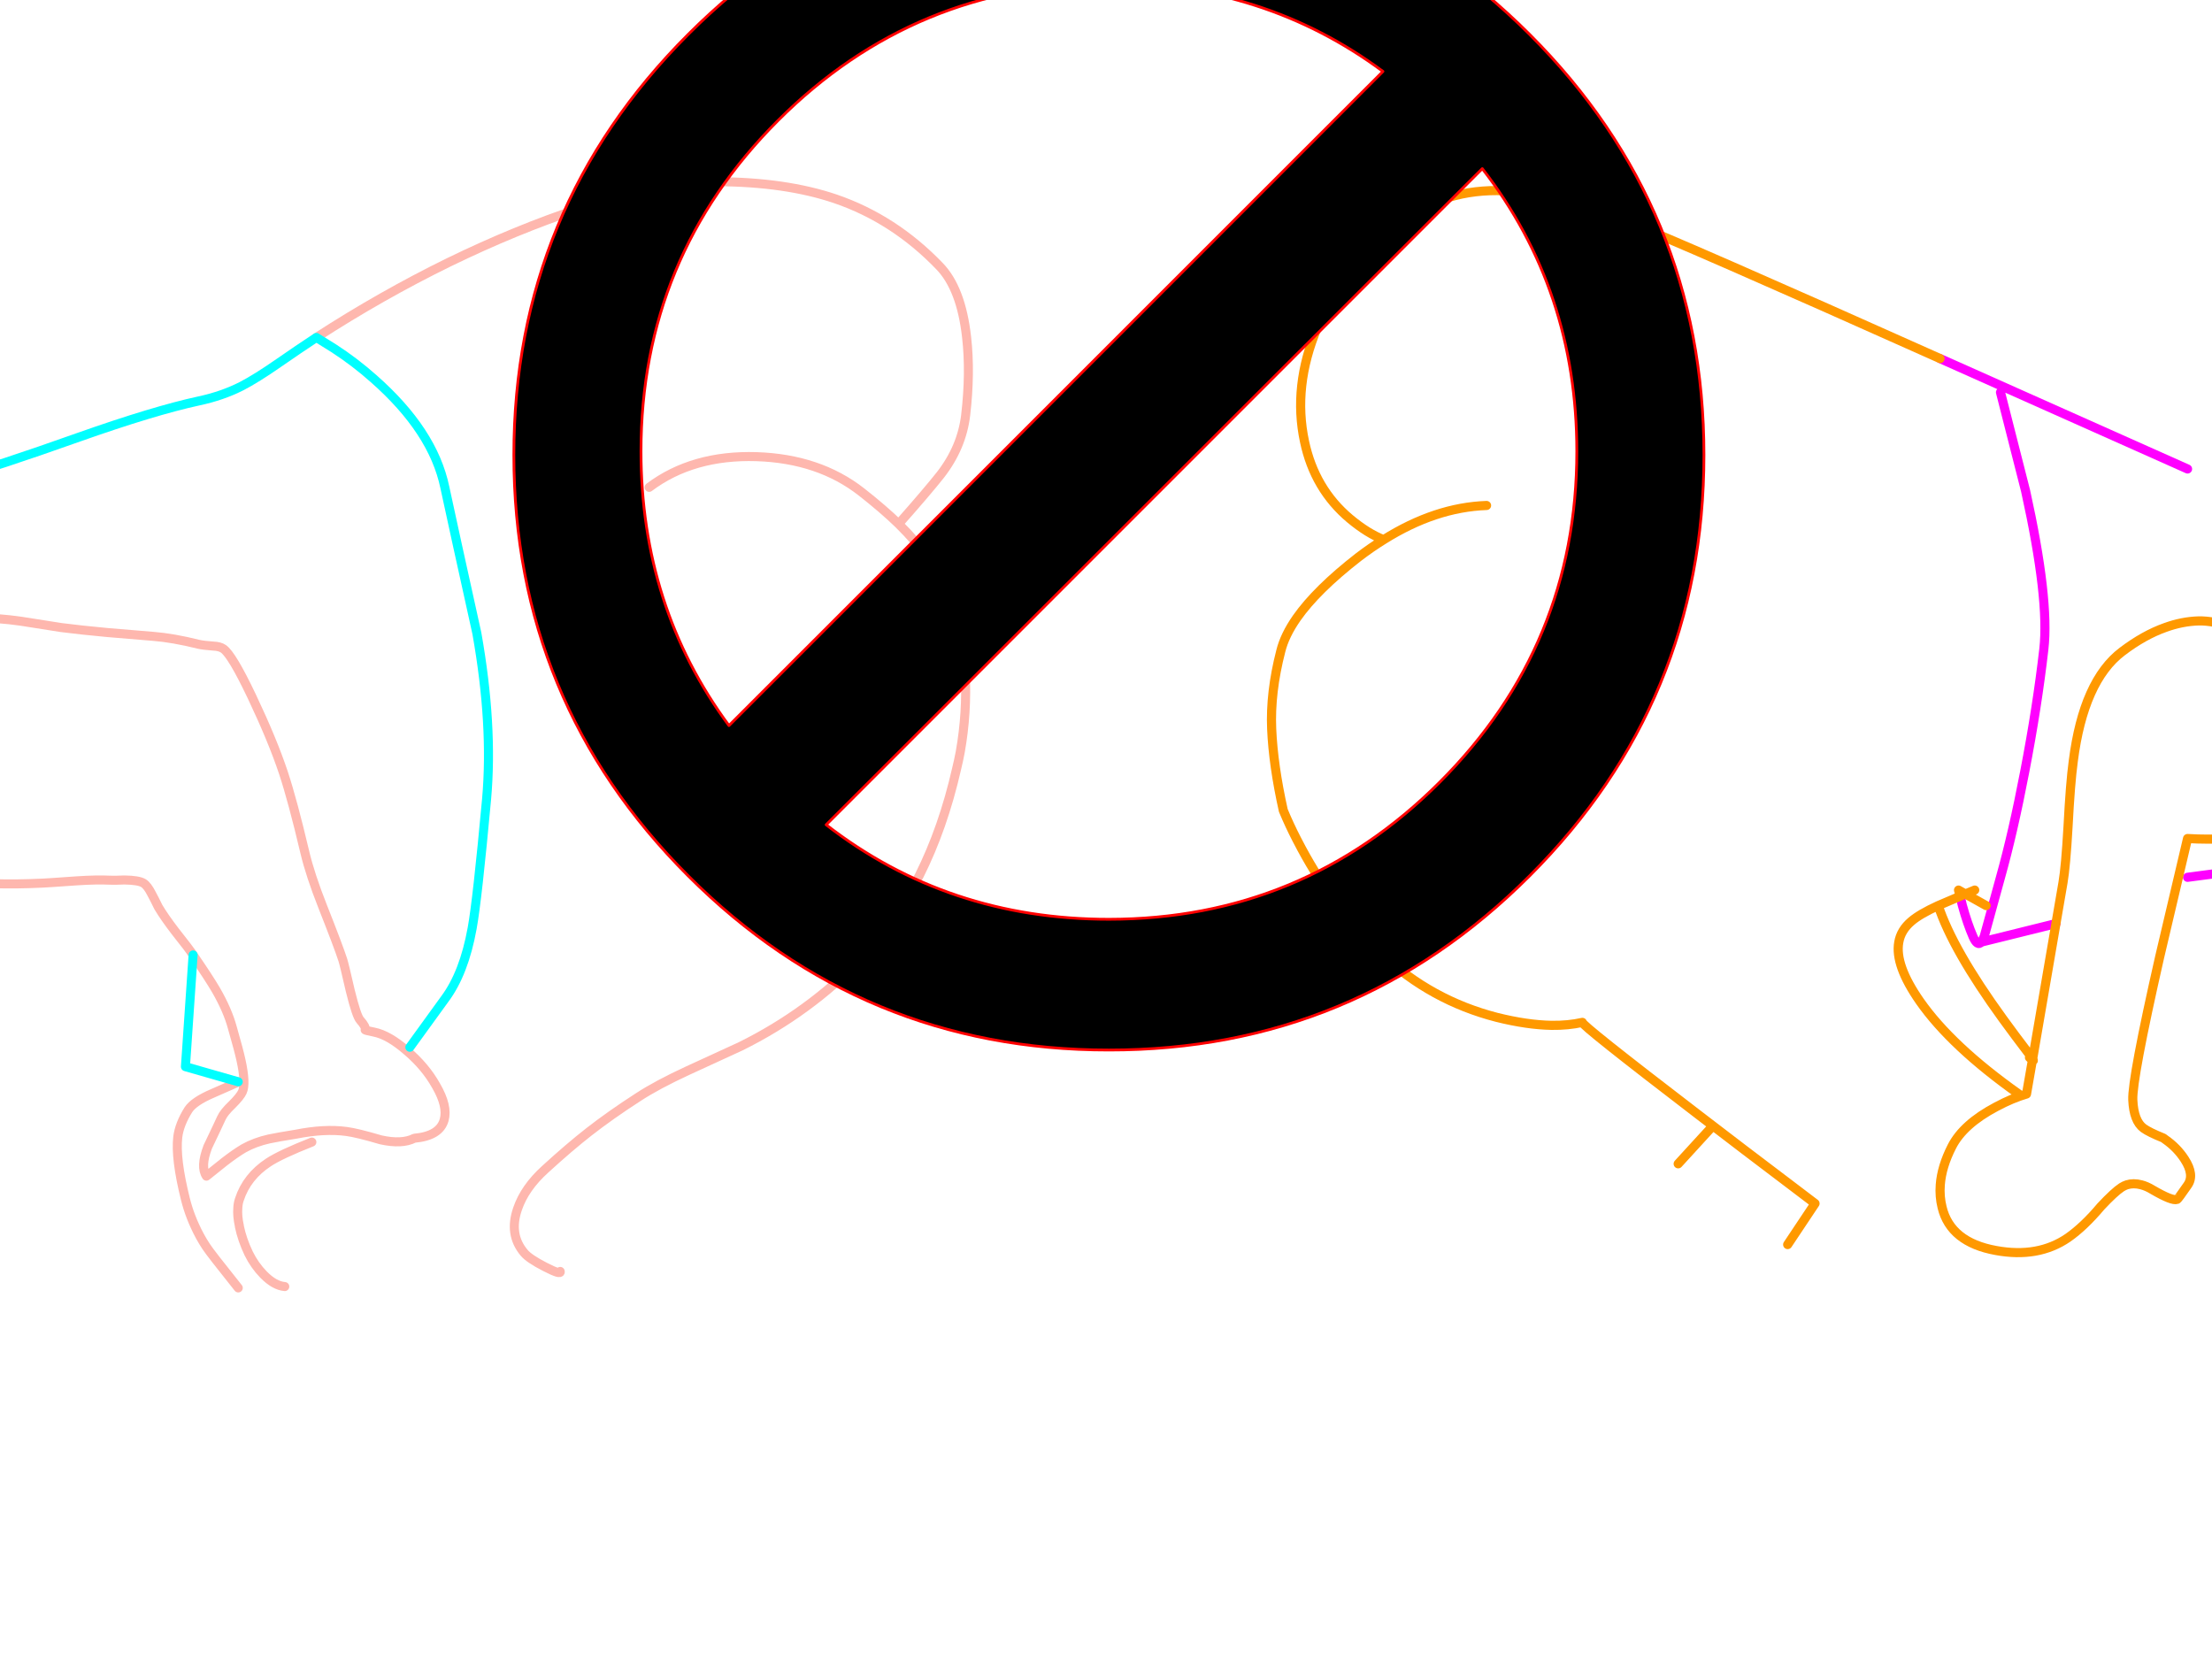 <?xml version="1.0" encoding="utf-8"?>
<svg id="EdithAnim08" image-rendering="inherit" baseProfile="basic" version="1.1" x="0px" y="0px" width="800" height="600" xmlns="http://www.w3.org/2000/svg" xmlns:xlink="http://www.w3.org/1999/xlink">
  <g id="No-Rear-To-Rearf463r1" overflow="visible">
    <g id="RightBum">
      <path id="Layer3_0_1_STROKES" stroke="#F0F" stroke-width="3.3" stroke-linejoin="round" stroke-linecap="round" fill="none" d="M723.508,141.893 L732.583,177.533 Q741.245,216.72 739.183,234.788 736.79,255.66 732.253,279.173 728.045,301.118 723.508,317.288 720.62,327.6 717.65,338.573 717.073,340.058 716.578,340.718 L743.555,334.035 M791.158,169.613 L701.645,129.683 M791.158,317.288 L822.508,313.163 M708.905,324.135 L709.73,327.518 Q711.545,334.118 713.608,338.82 715.175,342.368 716.578,340.718" test="RightBum"/>
      <path id="Layer3_0_2_STROKES" stroke="#F90" stroke-width="3.3" stroke-linejoin="round" stroke-linecap="round" fill="none" d="M743.555,334.035 L746.113,319.185 Q747.103,313.41 747.928,299.055 748.753,283.133 749.825,275.295 753.538,246.173 767.563,235.613 775.4,229.673 783.073,226.95 789.178,224.723 795.2,224.558 800.563,224.475 807.163,226.785 M701.645,129.683 Q608.338,87.938 586.558,79.358 572.863,73.995 561.148,71.355 548.855,68.633 538.873,68.963 517.918,69.705 501.913,83.813 484.67,98.827 476.338,118.628 467.51,139.748 471.8,159.713 475.43,176.873 488.218,187.598 494.653,192.96 500.428,195.188 519.073,183.473 537.635,182.813 M743.555,334.035 L735.14,382.958 Q735.718,383.865 735.058,383.37 L732.913,395.663 Q727.798,397.148 721.94,400.283 710.06,406.553 705.935,414.638 702.223,421.898 701.728,428.498 701.398,432.705 702.388,436.665 705.44,449.288 721.858,452.258 737.12,455.063 747.928,447.638 753.703,443.595 759.808,436.335 764.675,431.138 767.315,429.405 768.223,428.828 769.213,428.498 771.605,427.755 774.41,428.498 776.39,428.993 778.535,430.313 785.63,434.438 787.363,433.778 787.693,433.695 791.158,428.663 793.798,424.95 790.085,419.258 787.363,415.05 783.073,412.08 782.743,411.833 782.413,411.585 777.298,409.523 775.235,408.038 771.688,405.398 771.358,397.808 771.028,390.3 781.093,345.998 L791.158,303.263 794.788,303.428 Q800.563,303.593 811.535,303.263 M718.31,327.518 L710.803,323.31 Q709.813,323.722 708.905,324.135 703.625,326.363 700.985,327.518 706.265,343.523 724.333,368.438 728.458,374.13 733.985,381.39 734.728,382.38 735.14,382.958 L735.058,383.37 Q734.645,383.123 733.985,382.463 M700.985,327.518 Q694.303,330.57 691.25,333.21 687.455,336.428 686.713,340.8 685.228,349.05 694.385,362.168 705.77,378.42 730.108,395.663 M708.905,324.135 L708.328,321.907 710.803,323.31 Q712.37,322.65 714.185,321.907 M500.428,195.188 Q495.89,197.993 491.353,201.457 476.173,213.255 468.995,223.485 464.623,229.755 463.22,235.448 459.343,250.463 459.92,263.663 460.498,276.863 464.128,293.115 466.273,298.313 468.995,303.593 469.82,305.243 470.728,306.893 482.773,329.25 499.603,345.008 517.588,361.838 541.348,367.943 552.238,370.665 561.148,370.83 567.17,370.913 572.285,369.758 571.625,370.5 613.948,402.923 630.695,415.793 647.525,428.498 651.98,431.88 656.435,435.263 L646.535,450.112 M618.485,408.285 L606.935,420.908" test="RightBum"/>
    </g>
    <g id="LeftBum">
      <path id="Layer2_0_1_STROKES" stroke="#FEB7AE" stroke-width="3.266" stroke-linejoin="round" stroke-linecap="round" fill="none" d="M114.422,122.046 Q137.855,106.859 162.35,94.857 186.682,83.017 209.626,75.424 239.265,65.626 259.106,65.708 284.091,65.789 302.135,71.913 323.364,79.18 339.776,96.245 347.614,104.328 349.574,121.883 351.044,134.702 349.247,150.134 347.859,161.81 340.102,171.771 335.53,177.568 324.997,189.489 326.63,191.122 328.1,192.673 335.285,200.348 340.919,210.555 344.756,217.495 346.798,226.313 348.594,234.07 349.084,243.296 349.819,257.667 347.288,271.955 346.716,274.976 345.981,277.998 336.183,321.027 311.525,346.584 292.582,366.18 267.842,378.427 267.516,378.59 248.654,387.245 237.713,392.308 230.936,396.717 220.812,403.249 212.973,409.372 205.87,414.925 197.215,422.845 189.785,429.54 187.172,437.215 183.988,446.441 189.54,453.055 191.254,455.178 197.133,458.199 203.012,461.22 202.604,459.832 M234.774,176.262 Q250.532,164.422 273.639,165.157 296.175,165.892 311.525,177.895 319.527,184.182 324.997,189.489 M-6.91,223.619 Q-.95,223.455 7.624,224.68 12.523,225.415 22.157,226.966 29.098,227.864 38.814,228.763 44.366,229.252 55.471,230.151 62.656,230.722 71.801,233.008 73.597,233.417 77.108,233.662 79.476,233.743 80.782,234.641 83.885,236.764 91.07,251.87 98.582,267.71 102.501,279.467 105.849,289.592 110.258,308.29 112.217,316.536 116.708,327.886 122.424,342.338 123.975,347.155 124.465,348.625 126.669,358.259 128.956,367.568 130.262,368.956 132.466,371.405 132.058,372.467 132.058,372.63 135.324,373.283 140.631,374.345 147.245,380.142 153.859,385.775 157.696,392.634 162.024,400.064 160.636,405.045 159.003,410.842 149.858,411.659 145.367,413.945 137.692,412.23 129.119,409.699 125.281,409.209 117.361,408.148 107.073,410.189 100.46,411.25 97.357,411.904 92.213,413.047 88.131,415.333 85.109,417.129 81.19,420.15 78.986,421.865 74.658,425.376 72.372,422.028 75.148,414.761 78.904,406.923 80.047,404.392 80.945,402.35 83.966,399.493 86.906,396.553 87.641,394.92 89.029,391.981 87.151,383.408 86.416,379.978 84.048,371.732 82.333,365.363 78.088,358.015 75.556,353.687 69.841,345.359 M86.171,391.246 Q85.599,391.654 76.944,395.41 70.086,398.35 68.126,401.371 64.86,406.596 64.289,411.25 63.391,419.007 67.065,433.704 67.473,435.337 67.963,436.888 69.024,440.236 70.494,443.42 72.209,447.258 74.577,450.851 76.046,453.137 86.171,465.793 M69.841,345.359 Q68.453,343.236 63.391,336.867 59.39,331.642 57.267,328.049 55.797,325.028 54.899,323.395 53.348,320.292 51.878,319.394 50.163,318.333 45,318.251 41.427,318.414 39.875,318.333 34.976,318.088 27.628,318.578 16.115,319.394 15.38,319.394 -3.807,320.292 -16.218,318.414 -19.403,318.006 -27.323,314.985 -34.263,312.291 -38.509,312.291 M102.991,465.303 Q99.235,464.976 95.316,460.975 92.05,457.628 89.927,453.3 87.559,448.319 86.579,443.584 86.579,443.502 86.579,443.42 85.763,439.746 86.008,436.888 86.089,435.174 86.579,433.786 89.274,425.539 97.112,420.395 101.439,417.537 112.789,413.047" test="LeftBum"/>
      <path id="Layer2_0_2_STROKES" stroke="#0FF" stroke-width="3.266" stroke-linejoin="round" stroke-linecap="round" fill="none" d="M114.422,122.046 L120.709,125.965 Q128.384,130.946 135.079,136.906 156.635,155.849 160.881,176.262 164.392,192.592 172.475,229.089 178.354,262.239 175.986,288.939 172.638,325.436 170.76,335.724 167.821,351.972 160.881,361.281 L148.225,378.754 M69.841,345.359 L67.065,385.775 86.171,391.246 M-15.075,172.424 Q-2.338,169.076 28.444,158.135 55.715,148.501 71.964,144.99 80.374,143.193 87.314,139.682 92.703,136.906 101.031,131.109 107.727,126.455 114.422,122.046" test="LeftBum"/>
    </g>
    <g id="StopSign">
      <path fill="#000" stroke="none" d="M553.207,12.441 Q490.159,-50.607 401.05,-50.656 311.941,-50.607 248.893,12.441 185.844,75.489 185.844,164.55 185.844,253.707 248.893,316.756 311.941,379.804 401.05,379.756 490.159,379.804 553.207,316.756 616.256,253.707 616.256,164.55 616.256,75.489 553.207,12.441 M401.05,-5.98 Q457.184,-6.029 500.168,25.834 L263.639,262.41 Q231.825,219.379 231.825,163.245 231.825,93.137 281.384,43.578 330.943,-5.98 401.05,-5.98 M536.092,60.984 Q570.275,105.031 570.275,163.245 570.275,233.304 520.716,282.862 471.158,332.421 401.05,332.47 342.837,332.47 298.79,298.286 L536.092,60.984Z" test="StopSign" vector-effect="non-scaling-stroke" stroke-width="1"/>
      <path id="Layer1_0_1_STROKES" stroke="#F00" stroke-width="1" stroke-linejoin="round" stroke-linecap="round" fill="none" d="M231.825,163.245 Q231.825,93.137 281.384,43.578 330.943,-5.98 401.05,-5.98 457.184,-6.029 500.168,25.834 L263.639,262.41 Q231.825,219.379 231.825,163.245Z M553.207,316.756 Q490.159,379.804 401.05,379.756 311.941,379.804 248.893,316.756 185.844,253.707 185.844,164.55 185.844,75.489 248.893,12.441 311.941,-50.607 401.05,-50.656 490.159,-50.607 553.207,12.441 616.256,75.489 616.256,164.55 616.256,253.707 553.207,316.756Z M520.716,282.862 Q471.158,332.421 401.05,332.47 342.837,332.47 298.79,298.286 L536.092,60.984 Q570.275,105.031 570.275,163.245 570.275,233.304 520.716,282.862Z" test="StopSign" vector-effect="non-scaling-stroke"/>
    </g>
  </g>
</svg>